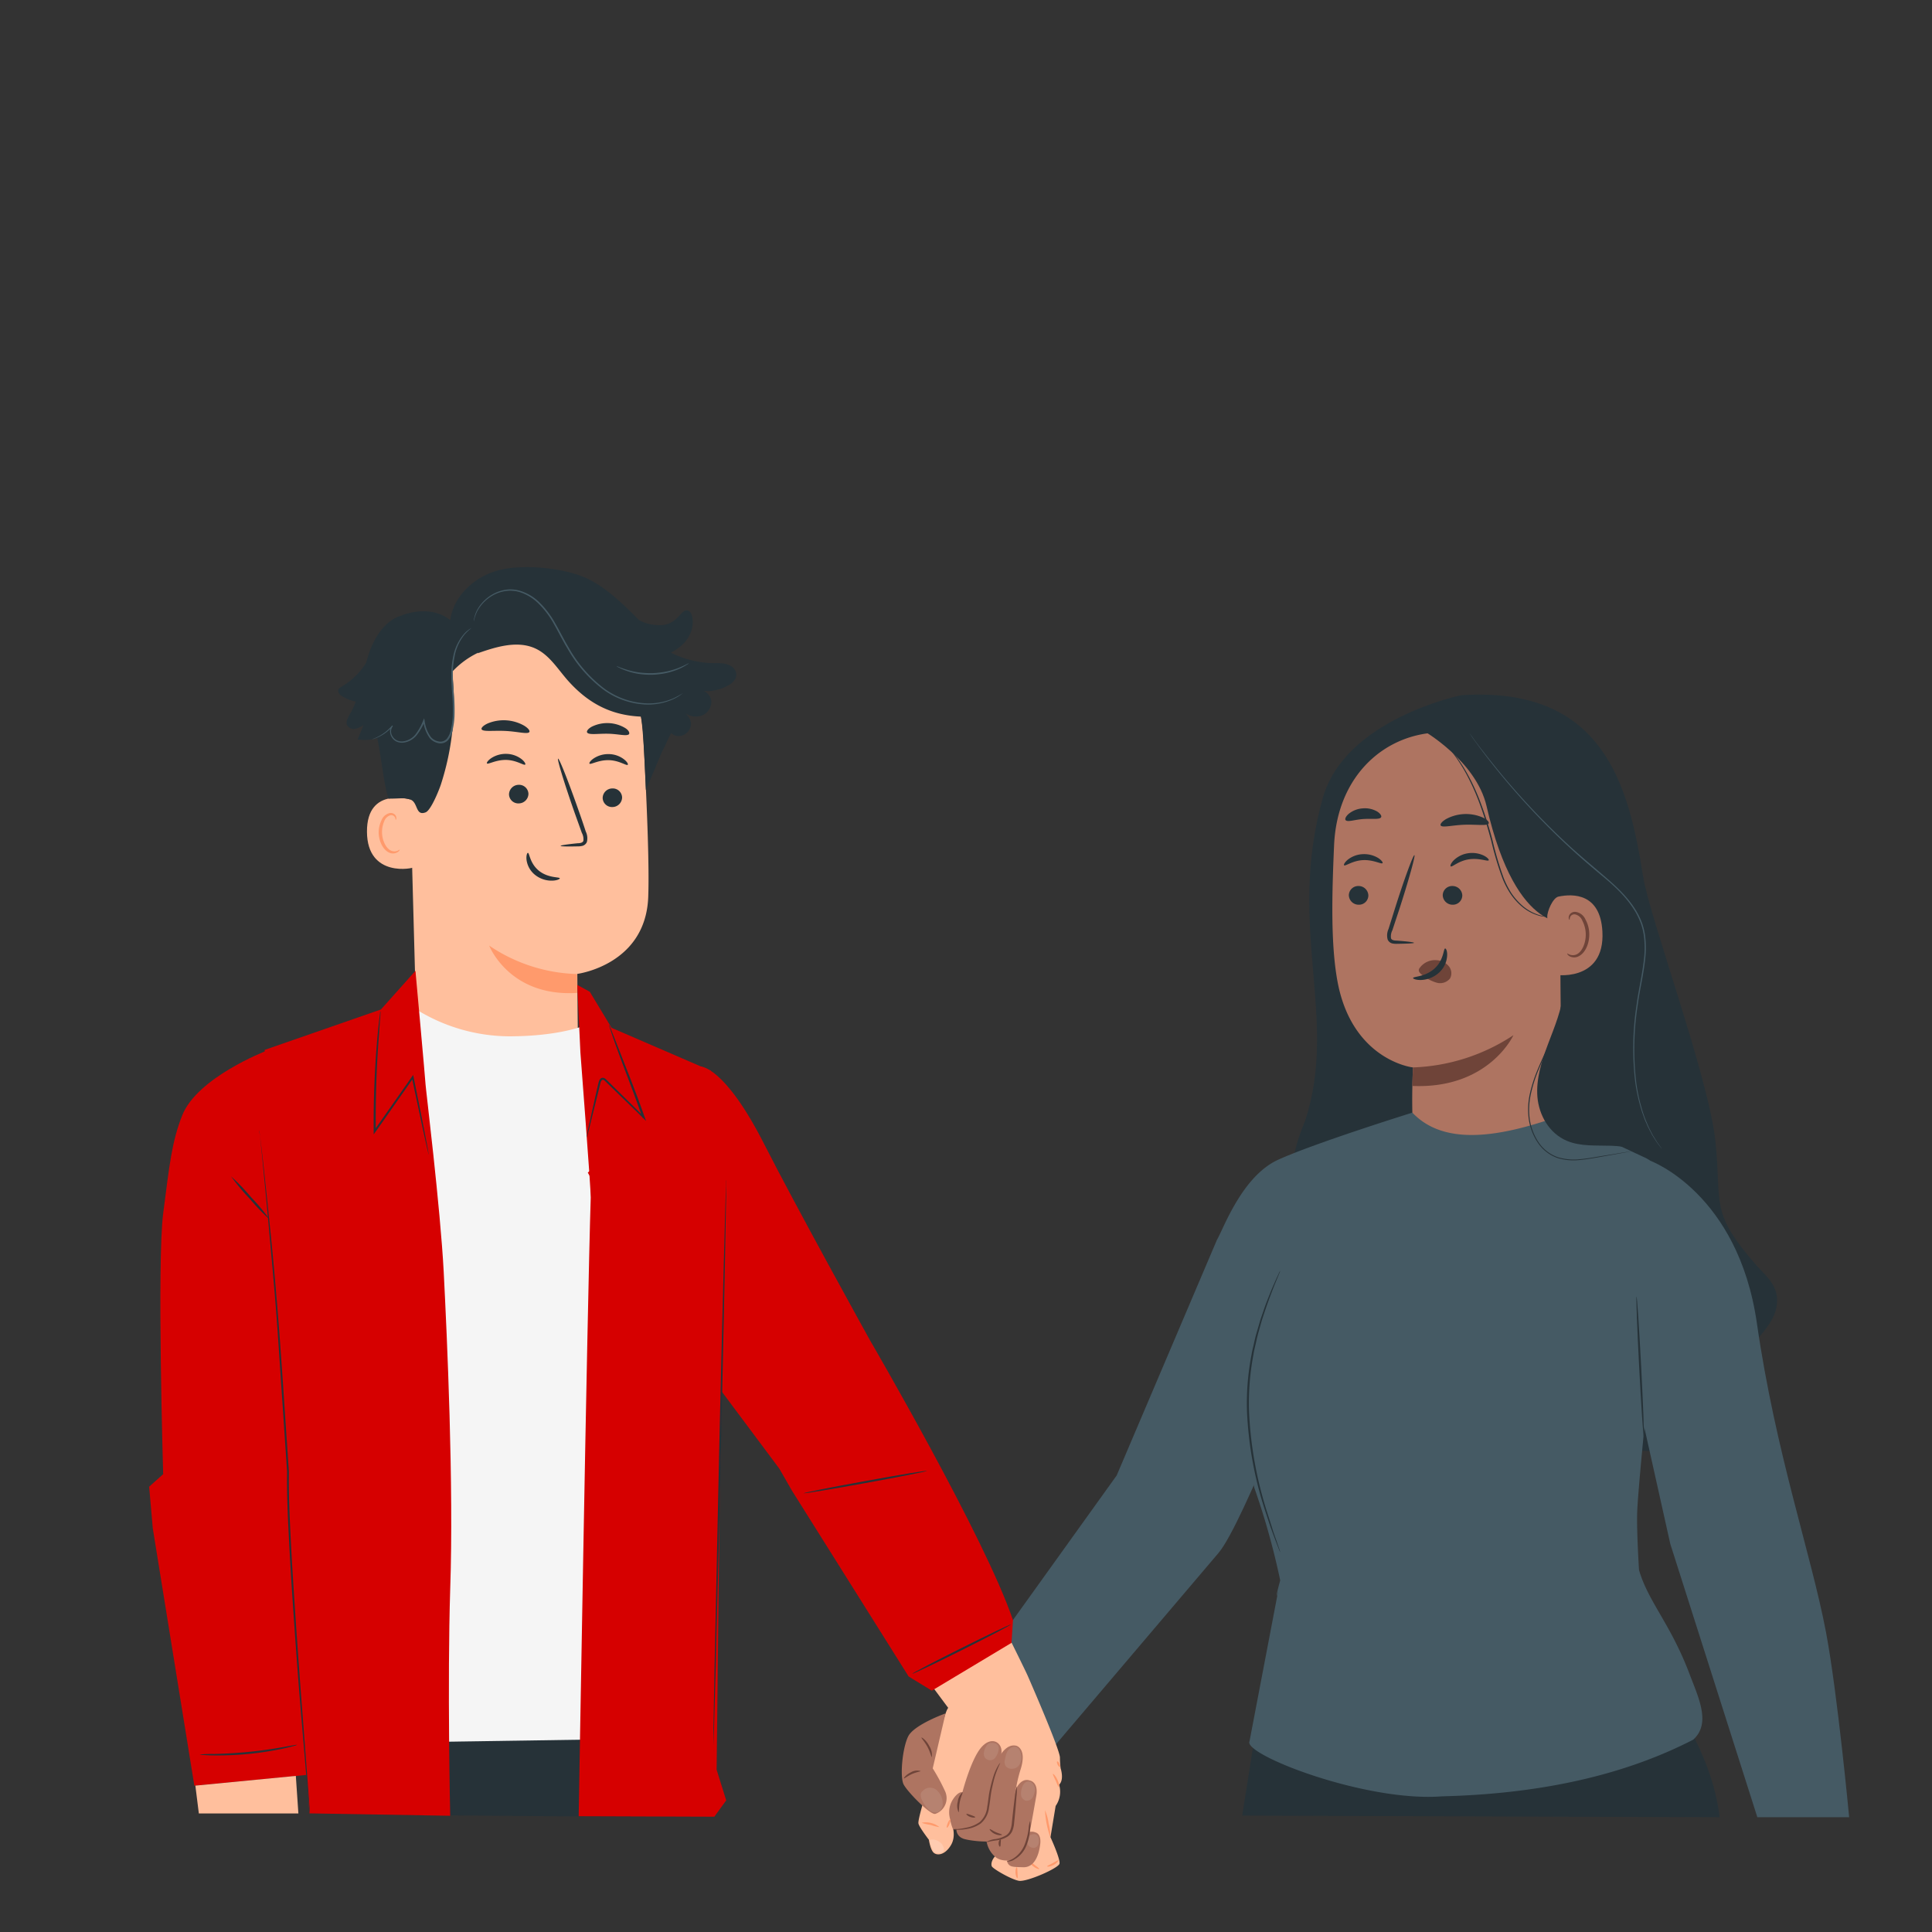 <svg xmlns="http://www.w3.org/2000/svg" viewBox="0 0 500 500"><rect x="0" y="0" width="500" height="500" fill="#333333" stroke="none"/><g id="freepik--Characters--inject-77"><path d="M321.48,469.88,325,447.64l106.7-8.78s11.25,14,13.34,31.43Z" style="fill:#263238"></path><path d="M315,320.74l-26,61.1-33,46,13.22,28.36s39.68-46.68,46.15-54.32,24.81-56,24.81-56Z" style="fill:#455a64"></path><path d="M337.79,290c8.69-26.62-4.88-50.16,4.57-83.53,5.8-20.48,35.85-26.55,35.85-26.55,36.76-2.4,43.32,23.34,47,46.79,1.75,11,16.94,51.89,18.72,68.5s-1.71,18.11,10.63,32.27c2.53,2.91,7,5.93,4.75,12.43-1.22,3.52-7.3,10.56-11.19,11.65,3.66,4.94,2.58,12-1.57,16.62s-10.78,6.93-17.31,7.29-13-1.07-19.25-2.87c-21.46-6.22-41.45-17.38-55.8-33.2S328,313.06,337.79,290Z" style="fill:#263238"></path><path d="M373.32,189.53l2.3-2.19,24.85,10a6.94,6.94,0,0,1,6.55,6.72l-3.18,48.32c0,5.49.48,43.57.48,43.57l-5.39,8.32c-8,10.5-24.33,9.64-30.63-1.94a8.82,8.82,0,0,1-.88-2.09,17.17,17.17,0,0,1-.37-1.81c-.74-6.52-1.37-6.55-1.37-6.55-.45-7.15,0-15.7,0-15.64S350.46,274.5,346.34,255c-2-9.71-1.66-23.08-1.08-36.24C346.05,200.51,358.68,189.51,373.32,189.53Z" style="fill:#ae7461"></path><path d="M373.38,231.71a2.54,2.54,0,0,0,2.57,2.43,2.43,2.43,0,0,0,2.49-2.41,2.54,2.54,0,0,0-2.57-2.43A2.43,2.43,0,0,0,373.38,231.71Z" style="fill:#263238"></path><path d="M349.08,231.71a2.53,2.53,0,0,0,2.56,2.43,2.42,2.42,0,0,0,2.49-2.41,2.53,2.53,0,0,0-2.56-2.43A2.43,2.43,0,0,0,349.08,231.71Z" style="fill:#263238"></path><path d="M347.85,223.93c.33.31,2.18-1.2,4.9-1.33s4.77,1.13,5.05.78c.14-.15-.21-.73-1.11-1.32a7,7,0,0,0-4.07-1,6.71,6.71,0,0,0-3.87,1.47C348,223.18,347.69,223.79,347.85,223.93Z" style="fill:#263238"></path><path d="M375.44,224.21c.36.28,2-1.42,4.73-1.82s4.87.63,5.11.25c.12-.16-.28-.7-1.24-1.2a7,7,0,0,0-4.16-.61,6.69,6.69,0,0,0-3.7,1.86C375.46,223.45,375.26,224.09,375.44,224.21Z" style="fill:#263238"></path><path d="M365.94,244c0-.15-1.7-.36-4.45-.57-.7,0-1.36-.14-1.5-.61a3.49,3.49,0,0,1,.36-2.08c.56-1.71,1.16-3.51,1.78-5.39,2.48-7.67,4.23-14,3.92-14.05s-2.57,6-5,13.7l-1.7,5.42a4,4,0,0,0-.22,2.74,1.74,1.74,0,0,0,1.19,1,4.69,4.69,0,0,0,1.19.1C364.23,244.22,365.94,244.15,365.94,244Z" style="fill:#263238"></path><path d="M365.68,276.25a50.19,50.19,0,0,0,26-8.35s-6.38,14-26.18,13.14Z" style="fill:#6f4439"></path><path d="M367.42,250.49a4.9,4.9,0,0,1,4.3-2,4.44,4.44,0,0,1,3.17,1.5,2.84,2.84,0,0,1,.38,3.23,3.29,3.29,0,0,1-3.52,1.08,10.41,10.41,0,0,1-3.58-1.9,3,3,0,0,1-.81-.77.91.91,0,0,1-.05-1" style="fill:#6f4439"></path><path d="M374,245.47c-.45,0-.3,2.95-2.73,5.17s-5.57,2.06-5.57,2.47c0,.19.72.54,2.05.51a7.35,7.35,0,0,0,4.67-1.9,6.37,6.37,0,0,0,2.09-4.32C374.6,246.16,374.24,245.45,374,245.47Z" style="fill:#263238"></path><path d="M372.84,213.61c.37.69,3-.07,6.22-.17s5.9.37,6.22-.35c.14-.35-.41-1-1.55-1.52a10.86,10.86,0,0,0-9.48.4C373.16,212.62,372.67,213.28,372.84,213.61Z" style="fill:#263238"></path><path d="M348.25,212.25c.5.59,2.35-.14,4.6-.29s4.17.21,4.58-.46c.18-.32-.15-.92-1-1.47a6.33,6.33,0,0,0-3.79-.82,6.42,6.42,0,0,0-3.61,1.42C348.25,211.31,348,212,348.25,212.25Z" style="fill:#263238"></path><path d="M406.52,238.63s-13.92,4.33-21.8-30C382,196.85,368.22,189,368.22,189l7.34-3s27.45,7.73,27.91,8.08,6.93,14.2,6.93,14.2Z" style="fill:#263238"></path><path d="M400.43,237.35c-.07-1.47,1.45-5,2.89-5.31,3.84-.8,10.83-.84,11.38,9,.76,13.43-12.87,11.42-12.92,11S400.67,242.41,400.43,237.35Z" style="fill:#ae7461"></path><path d="M405.6,246.74s.24.15.64.31A2.32,2.32,0,0,0,408,247c1.39-.6,2.46-2.92,2.39-5.35a7.79,7.79,0,0,0-.85-3.31,2.67,2.67,0,0,0-1.86-1.69,1.18,1.18,0,0,0-1.34.72c-.16.38-.06.65-.13.67s-.3-.21-.22-.77a1.5,1.5,0,0,1,.48-.87,1.73,1.73,0,0,1,1.27-.41,3.27,3.27,0,0,1,2.56,1.94,7.87,7.87,0,0,1,1,3.7c.07,2.71-1.17,5.32-3.08,6a2.49,2.49,0,0,1-2.16-.24C405.64,247.07,405.55,246.77,405.6,246.74Z" style="fill:#6f4439"></path><path d="M400.43,237.25c0-.05-.74-.05-2-.41a12.08,12.08,0,0,1-4.78-2.77,16.67,16.67,0,0,1-2.5-2.92,23.26,23.26,0,0,1-2-3.92,86.39,86.39,0,0,1-2.89-9.77,99.49,99.49,0,0,0-3.09-9.75,55.86,55.86,0,0,0-3.49-7.58,40.61,40.61,0,0,0-3.08-4.72c-.4-.53-.74-.92-1-1.19a2.5,2.5,0,0,0-.36-.39,4.54,4.54,0,0,0,.3.44c.2.28.53.68.91,1.23a44.81,44.81,0,0,1,3,4.75,58.87,58.87,0,0,1,3.42,7.58c1.1,2.93,2.11,6.23,3.05,9.73a81.17,81.17,0,0,0,2.93,9.79,21.73,21.73,0,0,0,2.09,4,16.39,16.39,0,0,0,2.57,2.95,11.9,11.9,0,0,0,4.91,2.72A7.46,7.46,0,0,0,400.43,237.25Z" style="fill:#263238"></path><path d="M437.25,433.23c-4.91-13-10.71-18.72-13.07-26.91,0,0-.65-10-.47-15.08s2.17-25.1,2.17-25.1l5.29-57a9.6,9.6,0,0,0-5.83-9.72L403.11,289c-16,5.66-29.67,7.31-37.59-1.05,0,0-25,7.78-34.69,12.17-9.35,4.22-14.16,17.79-15.82,20.63,0,0,1.71,20.58,4.5,35.38,3.62,19.13,4.85,28.19,5.12,28.95A190.19,190.19,0,0,1,331.32,409c-1.33,4.77-1,4.75-.49,2.56l-7.46,39.1c-1.68,3.4,30,15.77,49.84,14.23,27.33-.68,48.5-6.15,65-14.67C442.88,446,439.55,439.33,437.25,433.23Z" style="fill:#455a64"></path><path d="M427.17,300.44s22.65,8.3,27.51,42,14,59.52,17.88,79.93c3,15.93,6,47.93,6,47.93H454.8l-22.53-70.74-6.71-30.1-5.11-24.2Z" style="fill:#455a64"></path><path d="M430.11,297.34l-.18-.28c-.14-.18-.32-.44-.56-.78a12.77,12.77,0,0,1-.88-1.29c-.16-.26-.33-.55-.52-.85l-.28-.47-.27-.52a26,26,0,0,1-1.14-2.4c-.19-.46-.4-.92-.58-1.41s-.36-1-.54-1.56a45.11,45.11,0,0,1-1.69-7.53,73.83,73.83,0,0,1,.36-20.06c.48-3.76,1.46-7.63,1.92-11.76a25.22,25.22,0,0,0,0-6.32A16.71,16.71,0,0,0,425,239a18.28,18.28,0,0,0-1.39-3c-2.23-3.84-5.49-6.75-8.61-9.43s-6.2-5.24-9-7.82a191.74,191.74,0,0,1-14.06-14.43c-3.79-4.3-6.66-8-8.61-10.5-1-1.28-1.72-2.28-2.22-3l-.58-.76a2.34,2.34,0,0,0-.21-.26l.18.27.55.79c.49.69,1.22,1.71,2.18,3,1.92,2.57,4.77,6.25,8.54,10.58a189,189,0,0,0,14,14.49c2.77,2.59,5.8,5.2,9,7.85s6.35,5.57,8.55,9.35a19.41,19.41,0,0,1,1.36,2.93,16.68,16.68,0,0,1,.75,3.1,24.59,24.59,0,0,1,0,6.24c-.45,4.09-1.42,8-1.9,11.75a73.32,73.32,0,0,0-.3,20.13,46.22,46.22,0,0,0,1.75,7.56c.19.53.38,1.05.55,1.56s.41,1,.6,1.41c.36.91.81,1.68,1.17,2.4l.28.52.29.47.53.84a15.56,15.56,0,0,0,.9,1.28l.59.76Z" style="fill:#455a64"></path><path d="M331.32,328.87a4.27,4.27,0,0,1-.26.72c-.2.51-.48,1.19-.82,2s-.81,2-1.28,3.23-1,2.69-1.55,4.32c-.27.8-.55,1.65-.84,2.53l-.78,2.78c-.29,1-.52,2-.74,3s-.52,2.1-.68,3.21a67.66,67.66,0,0,0-1.13,14.52,99.72,99.72,0,0,0,4.65,26.05c.51,1.62,1,3.09,1.39,4.38s.81,2.36,1.12,3.28l.71,2.08a5.91,5.91,0,0,1,.21.74,3.79,3.79,0,0,1-.31-.7l-.8-2.05c-.33-.89-.76-2-1.21-3.25s-.92-2.76-1.46-4.37a95.51,95.51,0,0,1-4.82-26.15,66,66,0,0,1,1.18-14.62c.17-1.12.48-2.18.7-3.22s.48-2.06.78-3l.81-2.79c.3-.88.6-1.73.87-2.53.54-1.63,1.14-3.05,1.63-4.31s1-2.33,1.36-3.2l.92-2A3.59,3.59,0,0,1,331.32,328.87Z" style="fill:#263238"></path><path d="M400.65,270.14c1.68-4.43,3.55-8.87,4-13.55l22.61,43.85c-2.16-2.94-6.44-3.8-10.3-3.92s-7.91.21-11.42-1.26c-4.65-1.94-7.28-6.73-7.66-11.4S399,274.56,400.65,270.14Z" style="fill:#263238"></path><path d="M423.38,297.79s-.06,0-.17,0l-.51.07-1.93.3-7.11,1.16c-1.5.25-3.13.55-4.91.69a14.2,14.2,0,0,1-5.58-.53,9.89,9.89,0,0,1-4.87-3.69,14.64,14.64,0,0,1-2.41-6.18,18.75,18.75,0,0,1,.34-6.66,35.36,35.36,0,0,1,1.92-6c1.52-3.71,3.15-7,4.19-9.82a28.6,28.6,0,0,0,1.79-7,18.44,18.44,0,0,0,.11-1.95v-.51a1.23,1.23,0,0,0,0-.18s0,.06,0,.18l0,.5c0,.45-.06,1.11-.17,1.95a30.2,30.2,0,0,1-1.88,6.91c-1.06,2.84-2.71,6.06-4.26,9.79a37.45,37.45,0,0,0-1.95,6,18.93,18.93,0,0,0-.34,6.78,14.74,14.74,0,0,0,2.47,6.31,10.17,10.17,0,0,0,5,3.79,14.21,14.21,0,0,0,5.69.51c1.8-.15,3.44-.47,4.93-.72l7.09-1.27,1.92-.36.5-.1Z" style="fill:#263238"></path><path d="M423.53,335.52c.14,0,.68,8.1,1.2,18.12s.82,18.15.68,18.16-.68-8.11-1.2-18.13S423.39,335.52,423.53,335.52Z" style="fill:#263238"></path><path d="M274.1,461.87c1.38-1.31.39-4.24.39-4.24a27.37,27.37,0,0,1-.18-2.8c-.09-2.31-8.31-21.08-8.39-21.25-2.29-5.17-48.19-96.61-48.19-96.61l-22.25,15.34s17.3,44.08,20.74,50.47L245.4,442c-1.38,1.32-5.8,22.14-5.8,22.14s-2.09,6.8-1.91,7.76,2.7,4.22,2.7,4.22.37,2.54,1.22,3.34,2.86.73,4.46-1.88.17-5.75.17-5.75l2.83-7.95L258,479.92c-1.27,1.12-1.61,2.43-1.32,3.08s5,3.39,7,3.75,10.22-3.24,10.51-4.42-2.33-6.87-2.33-6.87l1.34-8.08A6.45,6.45,0,0,0,274.1,461.87Z" style="fill:#ffbf9d"></path><path d="M244.71,443.42s-8.16,2.92-9.67,5.95-2.18,10.47-1.19,12.42,6.94,8,8.2,7.64a4.29,4.29,0,0,0,2.47-6,51,51,0,0,0-3.13-5.78Z" style="fill:#ae7461"></path><path d="M246.62,465.68s1.27-2.06,2.45-1.85c0,0,2.17-8.39,4.81-11.52s5.38-1.42,5.31,1-2.1,6.63-2.45,8.83-1.37,7.72-3,9.22-4.81,2.16-6.67,2l-.4.11a12.09,12.09,0,0,1-.8-2.77A6.18,6.18,0,0,1,246.62,465.68Z" style="fill:#ae7461"></path><path d="M262.92,451.78c.18,0,2.91.78,1.21,6.14S262.19,469,262,471.05s-.86,4.22-3.59,5.14-8.61,0-9.26-.41a2.54,2.54,0,0,1-1.64-2.35l8.43-11.66S258.3,450.84,262.92,451.78Z" style="fill:#ae7461"></path><path d="M266.48,460.78s2.36.3,1.7,4.05-1.82,10.42-2.09,11.07-2,5.27-4.34,5.54-3.61-.34-4.31-1a6.73,6.73,0,0,1-2.11-3.86l5.11-4.57,2.46-8.95S264.15,460,266.48,460.78Z" style="fill:#ae7461"></path><path d="M266.16,481.4c.12-.09.67.49,1.43,1.1s1.42,1.06,1.36,1.19-.89-.12-1.69-.79S266,481.48,266.16,481.4Z" style="fill:#ff9a6c"></path><path d="M268,474.24s1.52.24,1.21,3-1.46,6.08-4.38,6-3.76,0-4.27-1.7l2.2-.48s1.62-4.69,2.18-5.75A2.37,2.37,0,0,1,268,474.24Z" style="fill:#ae7461"></path><path d="M263.3,486.07c-.13.05-.44-.56-.49-1.39s.19-1.47.33-1.44.14.66.19,1.41S263.44,486,263.3,486.07Z" style="fill:#ff9a6c"></path><path d="M270.44,468.47a12.43,12.43,0,0,1,.94,3.43,12.28,12.28,0,0,1,.43,3.53,24.33,24.33,0,0,1-1.37-7Z" style="fill:#ff9a6c"></path><path d="M272.5,459.09c.11-.08.74.55,1.18,1.53s.5,1.87.36,1.89-.42-.76-.84-1.68S272.39,459.18,272.5,459.09Z" style="fill:#ff9a6c"></path><path d="M273.6,455.84c.13-.06.39.21.58.61s.24.78.11.84-.39-.21-.58-.61S273.47,455.9,273.6,455.84Z" style="fill:#ff9a6c"></path><path d="M258.81,477.92c-.13.06-.42-.36-.37-1s.42-1,.54-.88,0,.46,0,.93S258.94,477.87,258.81,477.92Z" style="fill:#6f4439"></path><g style="opacity:0.1"><path d="M255.26,451.88a3.9,3.9,0,0,0-.65,2A1.86,1.86,0,0,0,255,455a1.69,1.69,0,0,0,2.7-.29,4.56,4.56,0,0,0,.75-1.91,1.38,1.38,0,0,0-1.15-1.69,2.87,2.87,0,0,0-1.12,0A1.47,1.47,0,0,0,255.26,451.88Z" style="fill:#fff"></path></g><g style="opacity:0.1"><path d="M238.87,463.41a2.6,2.6,0,0,1,3.78.11,4.49,4.49,0,0,1,1.32,3.19,2.36,2.36,0,0,1-1.39,2.33,2.64,2.64,0,0,1-2.52-1,8.16,8.16,0,0,1-1.54-2.39,2.74,2.74,0,0,1-.25-1.19,1.18,1.18,0,0,1,.6-1" style="fill:#fff"></path></g><path d="M233.94,460.24c-.11-.08.57-1,1.86-1.6a3.18,3.18,0,0,1,2.44-.3c0,.15-1.06.25-2.23.78S234.05,460.34,233.94,460.24Z" style="fill:#6f4439"></path><path d="M238.5,471.74a5.54,5.54,0,0,1,4.62,1.12,12.36,12.36,0,0,1-2.3-.58A12.55,12.55,0,0,1,238.5,471.74Z" style="fill:#ff9a6c"></path><path d="M245.05,473c-.13-.06,0-.59.22-1.18s.56-1,.69-1,0,.58-.21,1.18S245.18,473.06,245.05,473Z" style="fill:#ff9a6c"></path><path d="M238.48,449.69c.07-.12,1.24.66,2,2.15a4.34,4.34,0,0,1,.68,2.88c-.16,0-.39-1.26-1.14-2.64S238.38,449.8,238.48,449.69Z" style="fill:#6f4439"></path><path d="M271,483c0-.15.65-.39,1.42-.81s1.37-.84,1.47-.74-.37.75-1.22,1.2S271,483.17,271,483Z" style="fill:#ff9a6c"></path><path d="M256.14,473.37c.11-.1.71.41,1.56.79s1.62.52,1.61.67-.87.24-1.83-.2S256,473.46,256.14,473.37Z" style="fill:#6f4439"></path><path d="M250.11,469.46c.08-.12.59.06,1.19.28s1.1.4,1.08.55-.6.18-1.26-.06S250,469.58,250.11,469.46Z" style="fill:#6f4439"></path><g style="opacity:0.1"><path d="M264.61,462.32a5.31,5.31,0,0,0-.38,2.07,1.82,1.82,0,0,0,1.18,1.61,1.79,1.79,0,0,0,1.89-.93,5.33,5.33,0,0,0,.57-2.17s-.27-1.64-1.51-1.82S264.61,462.32,264.61,462.32Z" style="fill:#fff"></path></g><g style="opacity:0.1"><path d="M262.07,452.15c-1.51.49-1.74,2-2,3.26a2.21,2.21,0,0,0,.16,1.58,1.8,1.8,0,0,0,1.65.76,2.14,2.14,0,0,0,2-1.16,3.69,3.69,0,0,0,.25-3C263.57,451.79,262.52,452,262.07,452.15Z" style="fill:#fff"></path></g><g style="opacity:0.2"><path d="M244.29,478.76a2.51,2.51,0,0,0-1.18-2.09,3.1,3.1,0,0,0-2.34-.55s-.21.14-.18.3a9.86,9.86,0,0,0,1.12,2.84C242.21,479.76,244.14,479.84,244.29,478.76Z" style="fill:#fff"></path></g><g style="opacity:0.1"><path d="M267.67,474.67a1.19,1.19,0,0,1,1.05.76,2.46,2.46,0,0,1,.11,1.35,1.85,1.85,0,0,1-.54,1.17,1.33,1.33,0,0,1-1,.26,1.7,1.7,0,0,1-1.35-1,1.75,1.75,0,0,1,.11-1.66,1.84,1.84,0,0,1,1.44-.86" style="fill:#fff"></path></g><path d="M263.15,462.29a15,15,0,0,1-.1,2.81c-.12,1.73-.33,4.11-.6,6.74a6.77,6.77,0,0,1-.46,2,3.38,3.38,0,0,1-1.22,1.46,7.26,7.26,0,0,1-3,1,19.17,19.17,0,0,0-2.73.56,5.56,5.56,0,0,1,2.66-.92,7.61,7.61,0,0,0,2.75-1,2.87,2.87,0,0,0,1-1.27,6.39,6.39,0,0,0,.41-1.81c.27-2.62.54-5,.76-6.72A15.77,15.77,0,0,1,263.15,462.29Z" style="fill:#6f4439"></path><path d="M266.59,471.26a6.67,6.67,0,0,1,0,1.92,13.93,13.93,0,0,1-1,4.57,7.19,7.19,0,0,1-3.1,3.5,3,3,0,0,1-1.88.49c0-.09.72-.19,1.69-.8a7.63,7.63,0,0,0,2.81-3.4,17,17,0,0,0,1.11-4.4A7.38,7.38,0,0,1,266.59,471.26Z" style="fill:#6f4439"></path><path d="M246.72,473.46c0-.09,1.35,0,3.45-.48a8.73,8.73,0,0,0,3.38-1.44,6,6,0,0,0,1.94-3.92c.29-1.6.38-3.19.73-4.61a35.31,35.31,0,0,1,1-3.69,12.64,12.64,0,0,1,1.09-2.35,2.59,2.59,0,0,1,.57-.75,28.16,28.16,0,0,0-1.31,3.22c-.32,1-.61,2.28-.91,3.68s-.39,2.94-.69,4.6a6.33,6.33,0,0,1-2.16,4.2,8.52,8.52,0,0,1-3.6,1.42,12.82,12.82,0,0,1-2.58.21A2.63,2.63,0,0,1,246.72,473.46Z" style="fill:#6f4439"></path><path d="M248.08,469a3.9,3.9,0,0,1-.2-2.74,3.8,3.8,0,0,1,1.25-2.45c.13.08-.47,1.13-.74,2.55S248.24,469,248.08,469Z" style="fill:#6f4439"></path><path d="M107.84,267.75l-2-73.71c-1.1-18.32,8.64-34.24,27-34.83l1.7,0a32.81,32.81,0,0,1,31.92,31c.87,15.89,1.63,33.45,1.3,41.95-.67,17.6-18.35,19.88-18.35,19.88s.06,10.71.15,15.88l-8.06,13.7-20.12,7.06Z" style="fill:#ffbf9d"></path><path d="M149.35,252.08a42.54,42.54,0,0,1-22.75-7.36s5.18,13.37,22.79,12.24Z" style="fill:#ff9a6c"></path><path d="M161,206.38a2.53,2.53,0,0,1-2.49,2.48,2.42,2.42,0,0,1-2.54-2.34,2.51,2.51,0,0,1,2.49-2.47A2.41,2.41,0,0,1,161,206.38Z" style="fill:#263238"></path><path d="M162.46,197.93c-.32.32-2.19-1.14-4.9-1.2s-4.72,1.24-5,.9c-.14-.15.19-.74,1.07-1.34a6.86,6.86,0,0,1,4-1.13,6.56,6.56,0,0,1,3.88,1.37C162.35,197.19,162.62,197.79,162.46,197.93Z" style="fill:#263238"></path><path d="M136.76,205.45a2.53,2.53,0,0,1-2.49,2.47,2.41,2.41,0,0,1-2.54-2.33,2.53,2.53,0,0,1,2.49-2.48A2.42,2.42,0,0,1,136.76,205.45Z" style="fill:#263238"></path><path d="M135.92,197.87c-.32.32-2.19-1.14-4.89-1.2s-4.73,1.24-5,.9c-.14-.15.19-.73,1.07-1.34a6.89,6.89,0,0,1,4-1.13,6.66,6.66,0,0,1,3.89,1.37C135.81,197.13,136.08,197.73,135.92,197.87Z" style="fill:#263238"></path><path d="M145.09,218.91c0-.15,1.68-.4,4.41-.68.7,0,1.35-.17,1.48-.64a3.45,3.45,0,0,0-.41-2.06c-.6-1.69-1.24-3.46-1.9-5.31-2.65-7.57-4.54-13.78-4.24-13.88s2.7,5.94,5.34,13.5q1,2.81,1.82,5.35a3.94,3.94,0,0,1,.29,2.72,1.73,1.73,0,0,1-1.16,1,4.77,4.77,0,0,1-1.18.13C146.8,219.1,145.1,219.07,145.09,218.91Z" style="fill:#263238"></path><path d="M137,189.43c-.39.68-3-.11-6.19-.26s-5.87.27-6.18-.45c-.13-.34.42-.95,1.56-1.48a10.73,10.73,0,0,1,9.42.54C136.7,188.44,137.19,189.11,137,189.43Z" style="fill:#263238"></path><path d="M162.79,190c-.57.61-2.77-.06-5.42-.11s-4.9.36-5.4-.29c-.23-.32.13-.93,1.12-1.5a9.05,9.05,0,0,1,8.72.32C162.74,189,163,189.68,162.79,190Z" style="fill:#263238"></path><path d="M106.9,207.11c-.29-.14-12-3.89-11.93,8.16s12.15,9.48,12.17,9.14S106.9,207.11,106.9,207.11Z" style="fill:#ffbf9d"></path><path d="M103.43,219.87c-.05,0-.2.14-.56.31a2.11,2.11,0,0,1-1.57,0c-1.27-.46-2.36-2.47-2.43-4.64a7.09,7.09,0,0,1,.57-3A2.43,2.43,0,0,1,101,211a1.06,1.06,0,0,1,1.24.57c.17.33.09.57.15.59s.26-.2.16-.7a1.3,1.3,0,0,0-.48-.75,1.59,1.59,0,0,0-1.16-.3,3,3,0,0,0-2.18,1.88A7.18,7.18,0,0,0,98,215.6c.1,2.43,1.35,4.7,3.1,5.19a2.27,2.27,0,0,0,1.91-.33C103.41,220.16,103.48,219.89,103.43,219.87Z" style="fill:#ff9a6c"></path><path d="M136.62,220.72c.42,0,.48,2.73,2.88,4.65s5.35,1.55,5.38,1.94c0,.17-.65.55-1.89.6a6.86,6.86,0,0,1-4.48-1.46,6,6,0,0,1-2.24-3.9C136.14,221.4,136.43,220.71,136.62,220.72Z" style="fill:#263238"></path><path d="M190.47,174a2.89,2.89,0,0,0-1.35-1.66c-1.38-.81-3-.7-4.51-.72a25.2,25.2,0,0,1-11-2.72,12.63,12.63,0,0,0,3.23-2.29c1.94-1.95,3-4.93,2.14-7.52A1.66,1.66,0,0,0,178,158c-.78-.24-1.46.53-2,1.14-1.78,2-3.43,2.88-6.11,2.62a10.64,10.64,0,0,1-4.59-1.33l-.15-.17c-.63-.64-1.24-1.26-1.85-1.85h0c-4.55-4.48-8.46-7.58-12.48-9.18-5.89-2.34-15.73-3.26-21.86-1.63s-11.61,6.63-12.44,12.92c-3.45-2.89-8.61-2.85-12.79-1.15l-.11,0C99,161,96.33,165.92,95,170.68l-.21.79a18.5,18.5,0,0,1-6.25,6.16c-.45.26-1,.58-1,1.1A1.5,1.5,0,0,0,88.3,180a9.11,9.11,0,0,0,3.78,1.55,20.1,20.1,0,0,1-1.54,3.29c-.52.89-1.14,2-.68,2.89a2,2,0,0,0,2.07.89,5.73,5.73,0,0,0,2.16-1c-.51,1.24-1,2.49-1.54,3.74a11,11,0,0,0,5.07-.36c1,4.44,1.79,12.68,2.95,15.69,3.2,0,4-.31,5.59.22,2.08.68,1.3,4.38,4,3.32,1.38-.54,3.48-5.79,3.94-7.2A68.74,68.74,0,0,0,117,173.89a22,22,0,0,1,6.81-5l-.21.19c4.92-1.73,10.48-3.44,15.17-1.15,3.63,1.78,5.77,5.54,8.5,8.53,5.16,5.66,11,8.68,18.64,9,.72,5.31,1,14,1.24,19l4.19-9.95v0a19.37,19.37,0,0,0,.89-1.76l.09-.18v0a30.72,30.72,0,0,1,1.38-2.83l0,0c2.7,2.36,6.65-1.28,4.51-4.16a6.47,6.47,0,0,0-1.5-1.5,4.93,4.93,0,0,0,4.68,1.19,3.84,3.84,0,0,0,2.7-3.82,3.26,3.26,0,0,0-2-2.62,11,11,0,0,0,6.28-1.41C189.68,176.76,190.89,175.59,190.47,174Z" style="fill:#263238"></path><path d="M122.07,162.49a15.73,15.73,0,0,0-1.76,1.63,12.61,12.61,0,0,0-2.68,5.86,22.91,22.91,0,0,0-.44,4.48c0,1.63.14,3.37.27,5.2a45.48,45.48,0,0,1,.16,5.78,19,19,0,0,1-.39,3.05,6.16,6.16,0,0,1-1.23,3,2.64,2.64,0,0,1-2.48.85,4,4,0,0,1-2.25-1.26,9,9,0,0,1-1.71-4.47l.37,0a15,15,0,0,1-2.13,3.7,5.27,5.27,0,0,1-3.42,1.89,3.38,3.38,0,0,1-1.82-.31,2.87,2.87,0,0,1-1.24-1.22,2.91,2.91,0,0,1-.38-1.56,2.14,2.14,0,0,1,.56-1.37l.18.16a11,11,0,0,1-4.94,3.32l-.42.11a1.79,1.79,0,0,1,.39-.17c.27-.11.65-.27,1.14-.52a11.74,11.74,0,0,0,3.64-2.9l.19.17a2.27,2.27,0,0,0-.11,2.62,2.66,2.66,0,0,0,1.13,1.07,3,3,0,0,0,1.64.26,4.91,4.91,0,0,0,3.18-1.79,14.4,14.4,0,0,0,2-3.62l.25-.56.12.61a8.86,8.86,0,0,0,1.64,4.27,3.52,3.52,0,0,0,2,1.12,2.26,2.26,0,0,0,2.12-.71,6,6,0,0,0,1.13-2.77,20.58,20.58,0,0,0,.39-3,47.07,47.07,0,0,0-.14-5.74c-.12-1.83-.24-3.57-.23-5.22a22.64,22.64,0,0,1,.49-4.54,12.55,12.55,0,0,1,2.85-5.91A7.26,7.26,0,0,1,122.07,162.49Z" style="fill:#455a64"></path><path d="M176.68,179.42s0,.05-.14.12l-.44.33a6.41,6.41,0,0,1-.74.48,11.39,11.39,0,0,1-1.07.57,15.71,15.71,0,0,1-7.54,1.39,20,20,0,0,1-10.66-3.89,34.61,34.61,0,0,1-9.18-10.5c-1.3-2.13-2.35-4.31-3.51-6.33a23.16,23.16,0,0,0-4-5.35,12,12,0,0,0-5.09-3.06,8.63,8.63,0,0,0-2.68-.3,9.67,9.67,0,0,0-2.46.48,10.19,10.19,0,0,0-3.66,2.23,10.33,10.33,0,0,0-2,2.59,11.47,11.47,0,0,0-.9,2.65.69.69,0,0,1,0-.19c0-.15,0-.32.08-.54a9.41,9.41,0,0,1,.66-2,10.11,10.11,0,0,1,2-2.69,10.31,10.31,0,0,1,3.73-2.33,9.72,9.72,0,0,1,2.53-.53,8.9,8.9,0,0,1,2.78.29A12.24,12.24,0,0,1,139.7,156a23.53,23.53,0,0,1,4.05,5.42c1.17,2,2.23,4.21,3.51,6.32a34.52,34.52,0,0,0,9.05,10.4A19.88,19.88,0,0,0,166.76,182a16,16,0,0,0,7.46-1.25A23.26,23.26,0,0,0,176.68,179.42Z" style="fill:#455a64"></path><path d="M178.25,171.67a2.46,2.46,0,0,1-.63.44,12.76,12.76,0,0,1-1.86,1,19.29,19.29,0,0,1-3,1,20.66,20.66,0,0,1-3.79.51,20.19,20.19,0,0,1-3.82-.24,18.09,18.09,0,0,1-3-.77,13.25,13.25,0,0,1-1.94-.82,2.49,2.49,0,0,1-.66-.4c0-.07,1,.43,2.69.94a20,20,0,0,0,3,.68,23.4,23.4,0,0,0,3.74.2,23,23,0,0,0,3.72-.47,21.72,21.72,0,0,0,2.94-.89C177.28,172.17,178.22,171.6,178.25,171.67Z" style="fill:#455a64"></path><polygon points="104.69 469.75 163.27 470.19 153.88 440.33 99.33 445.62 104.69 469.75" style="fill:#263238"></polygon><path d="M107.35,261a46.08,46.08,0,0,0,24.3,7.2c13.4,0,19.84-2.88,19.84-2.88l2.93,9.36,14.5,102.81L165.82,450l-83.71,1.25L107,363.08l-2.44-92.3Z" style="fill:#f5f5f5"></path><path d="M184,277.13,158.27,266l-5.63-9.33-3.25-1.78.82,17.51c0,.11,2.73,35.38,2.67,37.55-.93,29.22-3.12,160.09-3.12,160.09l35.11.12,3.07-4.23L185.46,458l.8-71,1.21-62.77Z" style="fill:#D60000"></path><path d="M181.21,276s6.18-.34,16.57,20.11c8.12,16,27.37,50.75,27.37,50.75s29.93,51.33,37,72.43l-.38,5.88-20.62,12.37-6-3.67-30.23-48.15-3.23-5.63-24.06-32.22-25.51-44.39Z" style="fill:#D60000"></path><path d="M114.83,329.15c-.86-16.6-4.69-47.69-4.7-48.52,0-.62-2.61-29.38-2.61-29.38l-8.93,10L68.5,271.71v85.6l6.92,47.24,4.67,64.75,36.42.62s-.76-34.14,0-58.64C117.45,384.37,115.69,345.75,114.83,329.15Z" style="fill:#D60000"></path><path d="M50.3,462.14,39.54,395.52l-.94-10.76,3.63-3.25s-1.63-54.79,0-67.46,2.25-18.65,4.94-25.42C51.06,278.84,68.81,272,68.81,272l3,82.16,8.25,105.12Z" style="fill:#D60000"></path><path d="M76.56,459.6l-26,2.52c.59,4.79.9,7.2.9,7.2H77.22Z" style="fill:#ffbf9d"></path><path d="M67,292.44s.15.61.31,1.78.37,2.9.63,5.13c.5,4.46,1.18,10.92,2,18.91s1.67,17.5,2.46,28.09,1.52,22.22,2.36,34.43c0,.24,0,.48,0,.7h0v0c-.07,6.06.24,12,.53,17.72s.65,11.25,1,16.5c.69,10.51,1.39,20,2,27.89s1.09,14.33,1.42,18.79c.17,2.2.29,3.91.38,5.1l.09,1.33c0,.3,0,.46,0,.46s0-.15-.07-.45-.08-.76-.13-1.33c-.11-1.19-.27-2.9-.48-5.09-.37-4.46-.91-10.87-1.58-18.78s-1.37-17.38-2.09-27.89c-.35-5.25-.71-10.77-1-16.5s-.61-11.66-.54-17.77v0c0-.22,0-.46,0-.7-.82-12.22-1.61-23.85-2.32-34.44s-1.63-20.1-2.34-28.09-1.37-14.43-1.79-18.92c-.23-2.21-.41-3.94-.54-5.14-.06-.59-.11-1-.16-1.33A3.89,3.89,0,0,1,67,292.44Z" style="fill:#263238"></path><path d="M110.94,298.74a1.4,1.4,0,0,1-.11-.36c-.07-.29-.16-.65-.26-1.08-.23-1-.54-2.38-.92-4.09-.76-3.57-1.82-8.54-3.07-14.37l.43.09c-2.44,3.47-5.15,7.34-8,11.41l-1.84,2.6-.46.66v-.8c-.08-8.76.32-16.55.78-22.13.22-2.79.45-5,.63-6.57.09-.73.17-1.32.23-1.77a2.41,2.41,0,0,1,.11-.62,2.75,2.75,0,0,1,0,.63c0,.45-.07,1-.13,1.78-.11,1.6-.27,3.83-.47,6.58-.37,5.58-.7,13.35-.61,22.09l-.47-.15,1.83-2.6,8-11.39.32-.45.11.54c1.17,5.85,2.17,10.83,2.88,14.41.33,1.72.59,3.1.79,4.11.07.45.13.81.18,1.1S111,298.74,110.94,298.74Z" style="fill:#263238"></path><path d="M157.65,265.21a2.2,2.2,0,0,1,.22.47l.52,1.37,2,5.07c1.65,4.31,4.09,10.23,6.45,17l.37,1-.79-.78-1.78-1.76L156.83,280c-.3-.3-.58-.6-.84-.56s-.45.34-.56.69c-.19.73-.37,1.51-.55,2.23-.35,1.45-.68,2.8-1,4.05l-1.45,5.84L152,293.8a2.18,2.18,0,0,1-.19.54,3,3,0,0,1,.08-.57l.33-1.6c.32-1.46.76-3.46,1.3-5.89.28-1.25.58-2.6.91-4.06.18-.73.33-1.47.54-2.27a1.87,1.87,0,0,1,.28-.61,1,1,0,0,1,.67-.41c.62,0,.93.44,1.22.69l7.8,7.68,1.77,1.76-.43.26c-2.34-6.78-4.73-12.73-6.29-17.07-.8-2.17-1.41-3.92-1.81-5.14-.2-.6-.34-1.08-.44-1.4A2.75,2.75,0,0,1,157.65,265.21Z" style="fill:#263238"></path><path d="M187.94,305.42a1.65,1.65,0,0,1,0,.39v1.12c0,1,0,2.46-.05,4.31-.06,3.77-.16,9.18-.28,15.85-.28,13.41-.68,31.88-1.11,52.29s-1,38.89-1.27,52.3c-.19,6.67-.34,12.08-.44,15.85-.07,1.85-.12,3.29-.15,4.31,0,.47,0,.84,0,1.12a2.28,2.28,0,0,1,0,.38,2.79,2.79,0,0,1,0-.38v-1.12c0-1,0-2.47,0-4.31.07-3.78.16-9.18.28-15.85.29-13.41.68-31.89,1.12-52.31s.94-38.88,1.27-52.29c.18-6.67.33-12.08.44-15.85.06-1.85.11-3.29.15-4.31,0-.47,0-.84,0-1.12A1.88,1.88,0,0,1,187.94,305.42Z" style="fill:#263238"></path><path d="M239.94,380.65c0,.14-7.11,1.56-15.94,3.16s-16,2.78-16,2.64,7.11-1.55,15.94-3.16S239.92,380.51,239.94,380.65Z" style="fill:#263238"></path><path d="M261.62,420.41c.07.12-5.6,3.09-12.64,6.61s-12.82,6.28-12.89,6.15,5.6-3.09,12.65-6.61S261.56,420.28,261.62,420.41Z" style="fill:#263238"></path><path d="M76.88,451.56a3.34,3.34,0,0,1-.95.32c-.62.18-1.53.4-2.65.65a81.35,81.35,0,0,1-17.87,1.77c-1.15,0-2.08-.06-2.73-.11a4.05,4.05,0,0,1-1-.13,32.82,32.82,0,0,1,3.71-.13c2.3-.06,5.46-.2,8.94-.54s6.61-.83,8.87-1.23S76.86,451.49,76.88,451.56Z" style="fill:#263238"></path><path d="M69.79,315.6a54.29,54.29,0,0,1-5.19-5.4,54,54,0,0,1-4.8-5.75,53,53,0,0,1,5.19,5.4A54,54,0,0,1,69.79,315.6Z" style="fill:#263238"></path></g></svg>